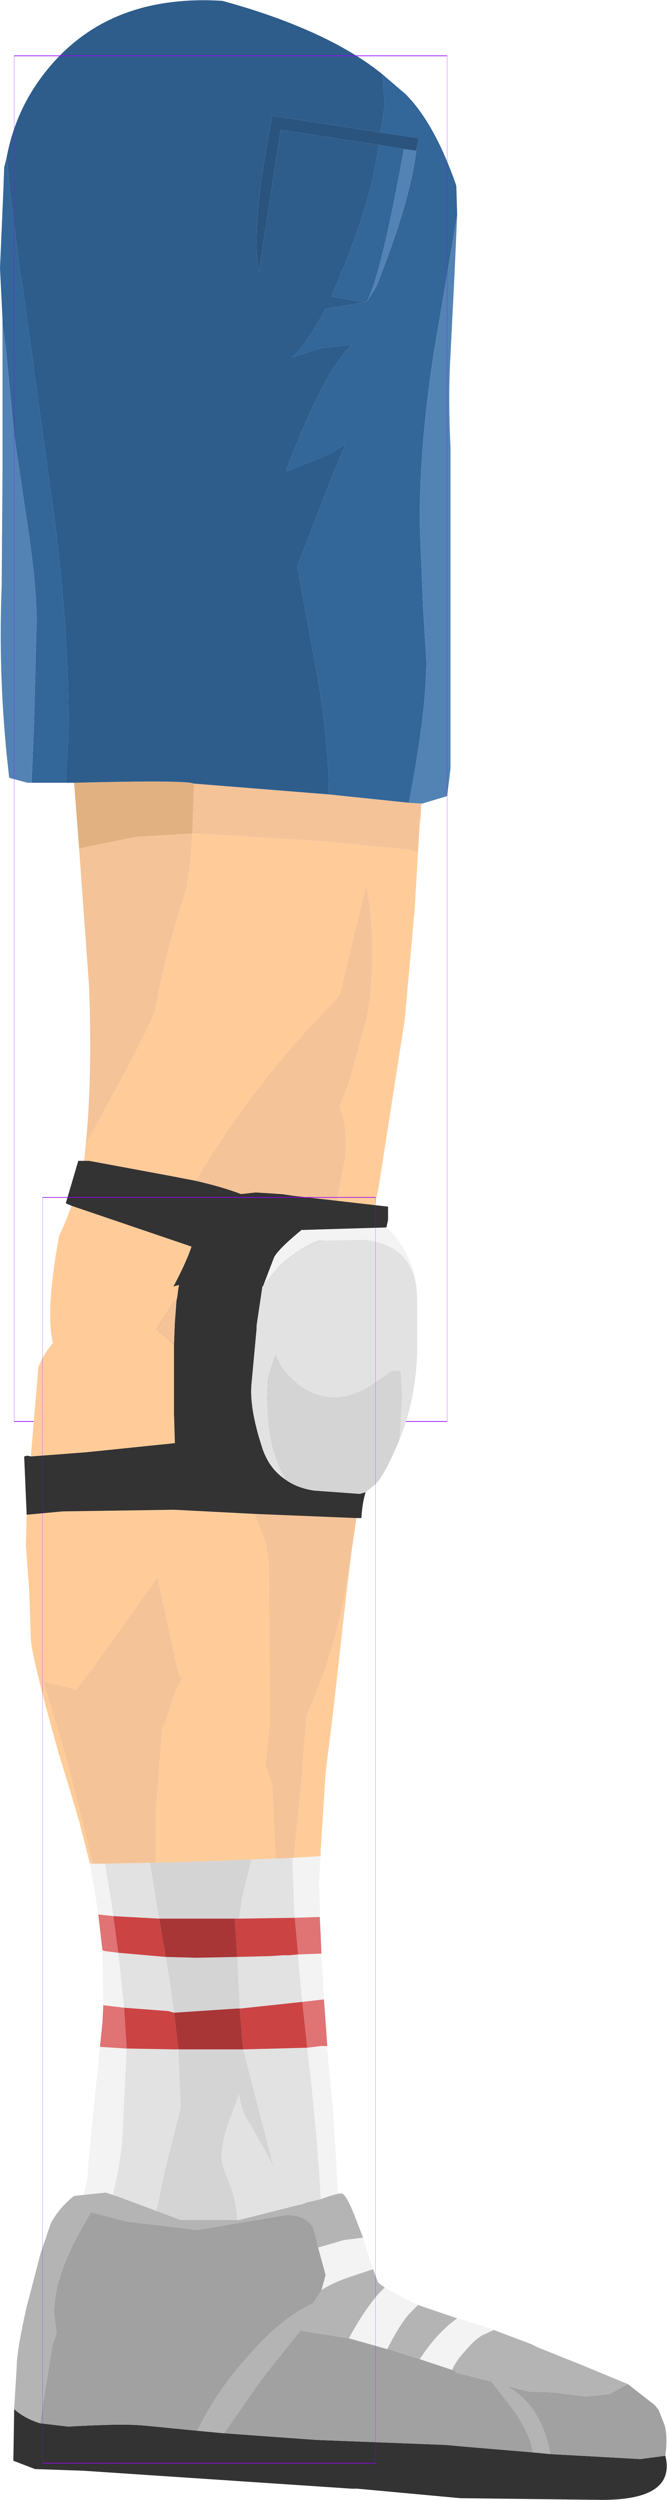 <?xml version="1.0" encoding="UTF-8" standalone="no"?>
<svg xmlns:ffdec="https://www.free-decompiler.com/flash" xmlns:xlink="http://www.w3.org/1999/xlink" ffdec:objectType="frame" height="150.1px" width="40.05px" xmlns="http://www.w3.org/2000/svg">
  <g transform="matrix(1.0, 0.0, 0.0, 1.0, 13.45, 11.2)">
    <use ffdec:characterId="1533" ffdec:characterName="game_fla.upperleg1_726" height="86.15" id="upperLeg1" transform="matrix(1.0, 0.0, 0.0, 1.0, -13.45, -11.2)" width="29.75" xlink:href="#sprite0"/>
    <use ffdec:characterId="1540" height="78.5" id="lowerLegOuter1" transform="matrix(1, 0.0, 0.0, 1.0, -12.699, 60.4)" width="39.3" xlink:href="#sprite2"/>
  </g>
  <defs>
    <g id="sprite0" transform="matrix(1.0, 0.0, 0.0, 1.0, 13.85, 44.35)">
      <use ffdec:characterId="1529" height="85.05" transform="matrix(1.0, 0.0, 0.0, 1.0, -13.85, -44.35)" width="27.45" xlink:href="#shape0"/>
      <use ffdec:characterId="1081" height="100.0" id="shape" transform="matrix(0.26, 0.0, 0.0, 0.82, -13, -40.999)" width="100.0" xlink:href="#sprite1"/>
    </g>
    <g id="shape0" transform="matrix(1.0, 0.0, 0.0, 1.0, 13.85, 44.35)">
      <path d="M-9.4 2.65 Q-3.55 2.5 -2.4 2.65 L-2.2 2.7 -2.3 5.7 -5.7 5.9 -9.1 6.6 -9.4 2.65" fill="#e2b181" fill-rule="evenodd" stroke="none"/>
      <path d="M-2.2 2.7 L5.9 3.35 10.7 3.85 11.45 3.9 11.4 4.75 11.35 5.1 11.25 6.8 10.55 6.65 5.3 6.15 -0.3 5.8 -2.3 5.7 Q-2.4 7.4 -2.65 9.0 -3.85 12.65 -4.35 15.35 L-4.5 16.15 Q-4.55 16.7 -6.6 20.5 L-8.7 24.35 Q-8.3 20.45 -8.5 14.9 L-9.1 6.6 -5.7 5.9 -2.3 5.7 -2.2 2.7 M-2.1 26.55 Q1.2 21.0 5.6 16.4 L6.55 15.4 8.15 8.7 Q8.85 12.7 8.2 16.65 L7.15 20.5 6.55 22.1 6.8 22.9 Q7.0 24.05 6.85 25.3 L6.3 28.15 2.85 27.25 1.95 27.9 1.0 27.5 Q-0.15 27.0 -2.1 26.55" fill="#f4c398" fill-rule="evenodd" stroke="none"/>
      <path d="M11.25 6.8 L11.05 10.25 10.45 16.9 8.9 26.85 Q8.4 29.45 7.55 31.85 L6.55 30.85 5.0 29.5 1.95 27.9 2.85 27.25 6.3 28.15 6.85 25.3 Q7.0 24.05 6.8 22.9 L6.55 22.1 7.15 20.5 8.2 16.65 Q8.85 12.7 8.15 8.7 L6.55 15.4 5.6 16.4 Q1.2 21.0 -2.1 26.55 L-3.65 26.25 -8.5 25.35 -8.8 25.35 -8.7 24.35 -6.6 20.5 Q-4.55 16.7 -4.5 16.15 L-4.35 15.35 Q-3.85 12.65 -2.65 9.0 -2.4 7.4 -2.3 5.7 L-0.3 5.8 5.3 6.15 10.55 6.65 11.25 6.8 M-9.9 37.7 L-10.35 37.1 Q-11.35 35.55 -10.3 29.85 L-10.0 29.2 -9.55 28.05 -2.5 30.45 -2.35 30.5 Q-2.75 31.7 -3.85 33.65 -5.0 35.55 -6.25 36.2 L-9.9 37.7" fill="#ffcc99" fill-rule="evenodd" stroke="none"/>
      <path d="M9.0 -36.4 L9.25 -38.05 9.25 -38.1 9.1 -39.9 10.5 -38.7 Q12.25 -36.95 13.55 -33.2 L13.6 -31.45 12.25 -23.5 Q11.35 -17.9 11.35 -12.95 L11.55 -7.95 11.75 -4.65 Q11.75 -1.6 10.7 3.85 L5.9 3.35 Q5.9 0.55 5.3 -3.25 L4.0 -10.35 6.15 -15.9 6.9 -17.7 Q6.2 -17.15 5.0 -16.7 L3.35 -16.05 3.4 -16.3 Q5.75 -22.35 7.3 -23.65 L5.45 -23.45 3.7 -22.9 Q4.55 -23.7 5.7 -25.8 L8.1 -26.2 6.05 -26.55 6.7 -28.1 Q8.35 -32.15 8.8 -35.05 L8.9 -35.65 10.4 -35.4 Q9.0 -27.65 8.15 -26.2 L8.75 -27.15 Q10.75 -32.15 11.15 -35.3 L11.15 -35.35 11.3 -36.05 9.0 -36.4 M-13.45 -34.9 L-13.25 -32.85 -12.65 -28.05 -12.5 -27.2 -10.9 -15.5 Q-9.65 -6.95 -9.75 -0.2 L-9.9 2.65 -11.95 2.65 -11.8 -1.15 -11.65 -7.05 Q-11.65 -9.2 -12.2 -12.85 L-13.0 -18.25 -13.5 -23.5 -13.7 -24.85 -13.7 -25.2 -13.85 -28.25 -13.65 -32.9 -13.6 -34.3 -13.45 -34.9" fill="#336699" fill-rule="evenodd" stroke="none"/>
      <path d="M11.15 -35.3 Q10.75 -32.15 8.75 -27.15 L8.15 -26.2 Q9.0 -27.65 10.4 -35.4 L11.15 -35.3 M13.6 -31.45 L13.45 -28.05 13.2 -23.05 Q13.05 -20.5 13.2 -17.5 L13.2 1.8 13.0 3.45 11.5 3.9 11.45 3.9 10.7 3.85 Q11.75 -1.6 11.75 -4.65 L11.55 -7.95 11.35 -12.95 Q11.35 -17.9 12.25 -23.5 L13.6 -31.45 M-11.95 2.65 L-12.2 2.65 -13.3 2.35 -13.45 0.95 Q-13.95 -4.1 -13.75 -9.15 L-13.7 -15.9 -13.7 -24.85 -13.5 -23.5 -13.0 -18.25 -12.2 -12.85 Q-11.65 -9.2 -11.65 -7.05 L-11.8 -1.15 -11.95 2.65" fill="#5383b4" fill-rule="evenodd" stroke="none"/>
      <path d="M9.1 -39.9 L9.25 -38.1 9.25 -38.05 9.0 -36.4 2.5 -37.4 Q1.15 -30.5 1.7 -28.05 L3.0 -36.55 8.9 -35.65 8.8 -35.05 Q8.35 -32.15 6.7 -28.1 L6.05 -26.55 8.1 -26.2 5.7 -25.8 Q4.55 -23.7 3.7 -22.9 L5.45 -23.45 7.3 -23.65 Q5.75 -22.35 3.4 -16.3 L3.35 -16.05 5.0 -16.7 Q6.2 -17.15 6.9 -17.7 L6.15 -15.9 4.0 -10.35 5.3 -3.25 Q5.9 0.55 5.9 3.35 L-2.2 2.7 -2.4 2.65 Q-3.55 2.5 -9.4 2.65 L-9.9 2.65 -9.75 -0.2 Q-9.65 -6.95 -10.9 -15.5 L-12.5 -27.2 -12.65 -28.05 -13.25 -32.85 -13.45 -34.9 Q-12.85 -38.15 -10.6 -40.65 -6.95 -44.7 -0.5 -44.3 2.25 -43.55 4.45 -42.6 7.25 -41.4 9.1 -39.9" fill="#2e5d8c" fill-rule="evenodd" stroke="none"/>
      <path d="M8.9 -35.65 L3.0 -36.55 1.7 -28.05 Q1.15 -30.5 2.5 -37.4 L9.0 -36.4 11.3 -36.05 11.15 -35.35 11.15 -35.3 10.4 -35.4 8.9 -35.65" fill="#2a547e" fill-rule="evenodd" stroke="none"/>
      <path d="M7.55 31.85 L8.0 32.65 6.95 34.55 5.6 36.45 5.0 37.4 4.25 38.5 2.3 39.75 Q0.7 40.45 -2.65 40.65 L-3.4 40.7 -3.4 40.65 -3.85 40.6 -3.95 40.55 -5.1 40.35 Q-7.9 39.7 -10.05 37.75 L-9.9 37.7 -6.25 36.2 Q-5.0 35.55 -3.85 33.65 -2.75 31.7 -2.35 30.5 L-2.5 30.45 -9.55 28.05 -9.9 27.9 -9.15 25.35 -8.8 25.35 -8.5 25.35 -3.65 26.25 -2.1 26.55 Q-0.15 27.0 1.0 27.5 L1.95 27.9 5.0 29.5 6.55 30.85 7.55 31.85" fill="#333333" fill-rule="evenodd" stroke="none"/>
    </g>
    <g id="sprite1" transform="matrix(1.0, 0.0, 0.0, 1.0, 50.0, 50.0)">
      <use ffdec:characterId="1080" height="100.0" transform="matrix(1.0, 0.0, 0.0, 1.0, -50.0, -50.0)" width="100.0" xlink:href="#shape1"/>
    </g>
    <g id="shape1" transform="matrix(1.0, 0.0, 0.0, 1.0, 50.0, 50.0)">
      <path d="M50.0 50.0 L-50.0 50.0 -50.0 -50.0 50.0 -50.0 50.0 50.0 Z" fill="none" stroke="#9900ff" stroke-linecap="round" stroke-linejoin="round" stroke-width="0.05"/>
    </g>
    <g id="sprite2" transform="matrix(1.0, 0.0, 0.0, 1.0, 11.4, 3.2)">
      <use ffdec:characterId="1539" ffdec:characterName="game_fla.lowerleg1_728" height="78.5" id="lowerLeg1" transform="matrix(1.0, 0.0, 0.0, 1.0, -11.4, -3.2)" width="39.3" xlink:href="#sprite3"/>
    </g>
    <g id="sprite3" transform="matrix(1.0, 0.0, 0.0, 1.0, 11.8, 38.3)">
      <use ffdec:characterId="1534" height="66.45" transform="matrix(1.0, 0.0, 0.0, 1.0, -11.1, -38.3)" width="23.6" xlink:href="#shape2"/>
      <use ffdec:characterId="1535" height="18.55" transform="matrix(1.0, 0.0, 0.0, 1.0, -11.8, 21.65)" width="39.3" xlink:href="#shape3"/>
      <use ffdec:characterId="1081" height="100.0" id="shape" transform="matrix(0.2, 0.0, 0.0, 0.76, -10, -38.003)" width="100.0" xlink:href="#sprite1"/>
    </g>
    <g id="shape2" transform="matrix(1.0, 0.0, 0.0, 1.0, 11.1, 38.3)">
      <path d="M8.55 -16.7 L8.25 -14.2 7.45 -7.1 7.0 -3.45 6.95 -2.65 6.7 1.25 6.7 1.55 5.1 1.65 5.1 1.45 5.15 0.95 5.5 -2.45 5.85 -6.85 5.85 -6.9 Q7.5 -10.5 8.2 -14.5 L8.55 -16.7 M-7.15 2.0 L-7.8 -0.55 -8.5 -2.9 -9.05 -4.7 Q-10.7 -10.6 -10.7 -11.55 L-10.8 -14.45 -11.0 -17.1 -10.95 -18.95 -8.8 -19.15 -2.1 -19.25 2.75 -19.0 2.8 -18.85 3.45 -17.1 3.6 -15.8 3.65 -6.55 3.4 -3.9 3.8 -2.7 4.0 1.7 2.55 1.75 0.05 1.85 -3.2 1.95 -3.2 0.55 -3.2 -1.2 -2.85 -5.6 -2.8 -6.3 -2.7 -6.3 -2.05 -8.25 -1.6 -9.15 -1.8 -9.25 -3.1 -15.2 -6.2 -10.85 -7.95 -8.45 -9.95 -8.95 -8.7 -4.8 -7.6 -0.55 -7.0 2.0 -7.15 2.0 M-10.7 -22.45 L-10.25 -27.8 Q-9.55 -29.65 -7.3 -30.85 -5.85 -31.7 -4.05 -32.1 L-1.8 -32.75 -1.85 -32.45 -1.9 -32.05 -1.95 -31.8 -2.2 -31.65 -2.2 -31.6 -3.15 -30.1 -2.1 -29.15 -2.1 -26.55 -2.1 -24.95 -2.05 -23.25 -7.4 -22.7 -10.7 -22.45" fill="#ffcc99" fill-rule="evenodd" stroke="none"/>
      <path d="M8.85 -18.75 L8.55 -16.7 8.2 -14.5 Q7.5 -10.5 5.85 -6.9 L5.85 -6.85 5.5 -2.45 5.15 0.95 5.1 1.45 5.1 1.65 5.0 1.65 4.0 1.7 3.8 -2.7 3.4 -3.9 3.65 -6.55 3.6 -15.8 3.45 -17.1 2.8 -18.85 2.75 -19.0 8.85 -18.75 M-1.95 -31.8 L-2.05 -30.45 -2.1 -29.15 -3.15 -30.1 -2.2 -31.6 -2.2 -31.65 -1.95 -31.8 M-7.0 2.0 L-7.6 -0.55 -8.7 -4.8 -9.95 -8.95 -7.95 -8.45 -6.2 -10.85 -3.1 -15.2 -1.8 -9.25 -1.6 -9.15 -2.05 -8.25 -2.7 -6.3 -2.8 -6.3 -2.85 -5.6 -3.2 -1.2 -3.2 0.55 -3.2 1.95 -3.55 1.95 -6.25 2.0 -7.0 2.0" fill="#f4c398" fill-rule="evenodd" stroke="none"/>
      <path d="M10.65 -36.2 L11.15 -35.7 Q12.25 -34.35 12.45 -32.65 12.1 -35.15 9.35 -35.45 L6.55 -35.4 Q5.3 -34.9 4.2 -33.85 L3.25 -32.7 3.9 -34.4 Q4.15 -34.9 5.55 -36.05 L10.65 -36.2 M6.7 1.55 L6.6 3.1 6.65 4.4 6.65 5.2 5.15 5.25 5.1 4.4 5.0 1.65 5.1 1.65 6.7 1.55 M6.75 7.4 L6.75 7.6 6.85 9.05 6.9 10.15 5.6 10.3 5.4 8.2 5.35 7.6 5.35 7.45 6.75 7.4 M7.1 12.95 L7.1 13.2 7.15 13.55 7.15 13.8 7.45 16.8 7.7 21.05 Q7.85 24.1 7.45 24.4 L6.85 24.75 Q6.6 19.0 5.95 13.55 L5.9 13.05 6.7 12.95 7.1 12.95 M-7.1 26.15 Q-8.25 24.35 -7.3 20.9 L-7.2 19.45 -6.55 13.0 -4.95 13.1 -4.95 13.2 -5.2 18.45 Q-5.4 21.4 -7.1 26.15 M-6.35 10.5 L-6.4 7.3 -6.4 7.2 -6.25 7.25 -5.45 7.35 -5.1 10.65 -6.35 10.5 M-6.65 5.05 L-6.75 4.4 -6.95 3.15 -7.15 2.0 -7.0 2.0 -6.25 2.0 -5.85 4.4 -5.75 5.15 -6.65 5.05" fill="#f3f3f3" fill-rule="evenodd" stroke="none"/>
      <path d="M11.45 -23.5 Q10.5 -21.2 9.95 -20.75 L9.4 -20.3 9.05 -20.2 6.3 -20.4 Q5.3 -20.55 4.6 -21.05 3.5 -22.9 3.5 -25.65 L3.55 -27.15 3.9 -28.25 4.0 -28.5 Q4.4 -27.45 5.4 -26.75 6.45 -26.0 7.55 -26.0 8.4 -26.0 9.45 -26.55 L11.0 -27.6 11.5 -27.6 11.6 -26.15 11.45 -23.5 M-3.55 1.95 L-3.2 1.95 0.05 1.85 2.55 1.75 1.95 4.2 1.95 4.4 1.8 5.3 1.6 5.3 1.55 5.3 -3.0 5.3 -3.15 4.4 -3.55 1.95 M-2.1 10.95 L-2.35 9.15 -2.6 7.6 -0.75 7.65 1.7 7.6 1.85 10.7 1.65 10.7 -2.1 10.95 M2.05 13.15 L2.35 14.3 3.9 20.3 3.65 19.75 2.45 17.6 Q2.0 17.05 1.8 15.85 L1.4 16.95 Q0.75 18.55 0.75 19.65 0.75 20.1 1.25 21.25 1.7 22.4 1.7 23.7 1.7 25.0 0.8 26.1 -0.2 27.35 -1.65 27.35 -3.6 27.35 -3.6 25.0 L-2.65 20.4 -1.7 16.65 -1.85 13.15 2.05 13.15" fill="#d4d4d4" fill-rule="evenodd" stroke="none"/>
      <path d="M12.45 -32.65 L12.5 -31.85 12.5 -28.65 Q12.4 -25.85 11.45 -23.5 L11.6 -26.15 11.5 -27.6 11.0 -27.6 9.45 -26.55 Q8.4 -26.0 7.55 -26.0 6.45 -26.0 5.4 -26.75 4.4 -27.45 4.0 -28.5 L3.9 -28.25 3.55 -27.15 3.5 -25.65 Q3.5 -22.9 4.6 -21.05 3.55 -21.75 3.15 -23.1 2.4 -25.45 2.55 -26.85 L2.85 -30.1 2.85 -30.3 3.2 -32.65 3.25 -32.7 4.2 -33.85 Q5.3 -34.9 6.55 -35.4 L9.35 -35.45 Q12.1 -35.15 12.45 -32.65 M6.85 24.75 Q3.7 28.15 -2.2 28.15 L-3.55 28.05 Q-6.1 27.7 -7.1 26.15 -5.4 21.4 -5.2 18.45 L-4.95 13.2 -4.95 13.1 -2.15 13.15 -1.85 13.15 -1.7 16.65 -2.65 20.4 -3.6 25.0 Q-3.6 27.35 -1.65 27.35 -0.2 27.35 0.8 26.1 1.7 25.0 1.7 23.7 1.7 22.4 1.25 21.25 0.75 20.1 0.75 19.65 0.75 18.55 1.4 16.95 L1.8 15.85 Q2.0 17.05 2.45 17.6 L3.65 19.75 3.9 20.3 2.35 14.3 2.05 13.15 4.1 13.1 5.9 13.05 5.95 13.55 Q6.6 19.0 6.85 24.75 M4.0 1.7 L5.0 1.65 5.1 4.4 5.15 5.25 1.8 5.3 1.95 4.4 1.95 4.2 2.55 1.75 4.0 1.7 M-6.25 2.0 L-3.55 1.95 -3.15 4.4 -3.0 5.3 -5.75 5.15 -5.85 4.4 -6.25 2.0 M-5.45 7.35 L-2.6 7.6 -2.35 9.15 -2.1 10.95 -2.45 10.85 -5.1 10.65 -5.45 7.35 M1.85 10.7 L1.7 7.6 3.7 7.55 4.45 7.5 4.8 7.5 5.35 7.45 5.35 7.6 5.4 8.2 5.6 10.3 1.85 10.7" fill="#e2e2e2" fill-rule="evenodd" stroke="none"/>
      <path d="M6.65 5.2 L6.7 6.2 6.75 7.4 5.35 7.45 5.15 5.25 6.65 5.2 M6.9 10.15 L7.0 11.5 7.1 12.95 6.7 12.95 5.9 13.05 5.6 10.3 6.9 10.15 M-6.55 13.0 L-6.4 11.55 -6.35 10.5 -5.1 10.65 -4.95 13.1 -6.55 13.0 M-6.4 7.2 L-6.65 5.05 -5.75 5.15 -5.45 7.35 -6.25 7.25 -6.4 7.2" fill="#e07373" fill-rule="evenodd" stroke="none"/>
      <path d="M1.55 5.3 L1.6 5.3 1.8 5.3 5.15 5.25 5.35 7.45 4.8 7.5 4.45 7.5 3.7 7.55 1.7 7.6 1.55 5.3 M-5.75 5.15 L-3.0 5.3 -2.6 7.6 -5.45 7.35 -5.75 5.15 M-5.1 10.65 L-2.45 10.85 -2.1 10.95 -1.85 13.15 -2.15 13.15 -4.95 13.1 -5.1 10.65 M1.85 10.7 L5.6 10.3 5.9 13.05 4.1 13.1 2.05 13.15 1.85 10.7" fill="#cc4343" fill-rule="evenodd" stroke="none"/>
      <path d="M-3.0 5.3 L1.55 5.3 1.7 7.6 -0.75 7.65 -2.6 7.6 -3.0 5.3 M2.05 13.15 L-1.85 13.15 -2.1 10.95 1.65 10.7 1.85 10.7 2.05 13.15" fill="#a83636" fill-rule="evenodd" stroke="none"/>
      <path d="M-1.8 -32.75 Q-1.7 -33.7 -1.0 -34.95 L-0.25 -36.2 0.1 -36.8 0.85 -37.65 1.9 -38.2 2.8 -38.3 4.4 -38.2 5.05 -38.1 10.75 -37.45 10.75 -36.65 10.65 -36.2 5.55 -36.05 Q4.15 -34.9 3.9 -34.4 L3.25 -32.7 3.2 -32.65 2.85 -30.3 2.85 -30.1 2.55 -26.85 Q2.4 -25.45 3.15 -23.1 3.55 -21.75 4.6 -21.05 5.3 -20.55 6.3 -20.4 L9.05 -20.2 9.4 -20.3 Q9.2 -19.65 9.15 -18.75 L8.85 -18.75 2.75 -19.0 -2.1 -19.25 -8.8 -19.15 -10.95 -18.95 -11.1 -22.45 -10.9 -22.5 -10.7 -22.45 -7.4 -22.7 -2.05 -23.25 -2.1 -24.95 -2.1 -26.55 -2.1 -29.15 -2.05 -30.45 -1.95 -31.8 -1.9 -32.05 -1.85 -32.45 -1.8 -32.75" fill="#333333" fill-rule="evenodd" stroke="none"/>
    </g>
    <g id="shape3" transform="matrix(1.0, 0.0, 0.0, 1.0, 11.8, -21.65)">
      <path d="M-11.7 34.75 Q-11.1 35.3 -10.15 35.6 L-8.45 35.8 Q-5.05 35.6 -3.75 35.75 L-0.7 36.05 0.9 36.2 6.45 36.6 14.2 36.9 15.3 37.0 19.45 37.35 20.5 37.45 25.9 37.75 27.4 37.55 Q28.05 40.2 23.6 40.2 L15.1 40.1 8.6 39.5 8.9 39.55 -7.55 38.45 -10.45 38.35 -11.75 37.85 -11.7 34.75" fill="#333333" fill-rule="evenodd" stroke="none"/>
      <path d="M6.55 25.05 L8.1 24.6 9.25 24.45 9.55 25.45 9.85 26.35 8.5 26.8 Q7.45 27.15 6.75 27.6 L7.0 26.7 6.55 25.05 M17.1 30.0 L16.55 30.25 Q16.05 30.45 15.3 31.35 14.8 31.9 14.6 32.4 L13.25 31.95 12.65 31.75 Q13.7 30.15 14.9 29.3 L15.4 29.45 16.9 29.9 17.0 29.95 17.1 30.0 M8.4 30.5 Q9.25 28.9 10.2 27.8 L10.55 27.45 12.2 28.35 12.55 28.5 12.0 29.05 Q11.4 29.75 10.7 31.15 L8.4 30.5" fill="#f3f3f3" fill-rule="evenodd" stroke="none"/>
      <path d="M6.55 25.05 L6.4 24.4 6.25 23.85 Q5.8 23.1 4.65 23.1 L-0.7 24.0 -4.9 23.5 -7.05 22.95 -7.1 22.95 -7.95 24.45 Q-9.3 27.05 -9.3 28.95 L-9.15 30.2 -9.4 30.9 -10.15 35.6 Q-11.1 35.3 -11.7 34.75 L-11.7 34.7 -11.55 32.25 Q-11.55 31.25 -10.95 28.6 L-10.1 25.35 -9.5 23.6 Q-9.0 22.65 -8.1 21.95 L-6.2 21.75 -5.45 22.0 -1.7 23.4 1.8 23.4 5.35 22.5 5.6 22.45 5.85 22.35 6.7 22.15 Q7.65 21.8 7.95 21.8 8.25 21.8 8.9 23.55 L9.25 24.45 8.1 24.6 6.55 25.05 M-0.7 36.05 Q0.35 33.85 2.1 31.85 L2.15 31.8 Q4.25 29.3 6.25 28.4 L6.75 27.6 Q7.45 27.15 8.5 26.8 L9.85 26.35 10.15 27.15 10.55 27.45 10.2 27.8 Q9.25 28.9 8.4 30.5 L5.55 30.05 5.6 29.9 3.4 32.65 3.1 33.05 0.9 36.2 -0.7 36.05 M14.6 32.4 Q14.8 31.9 15.3 31.35 16.05 30.45 16.55 30.25 L17.1 30.0 19.35 30.85 19.55 30.95 19.75 31.05 22.25 32.05 25.15 33.25 24.05 33.85 22.65 34.0 20.7 33.75 19.2 33.7 17.85 33.35 Q18.85 33.9 19.5 34.85 20.2 35.9 20.5 37.45 L19.45 37.35 Q19.3 36.35 18.45 35.05 L18.35 34.9 16.95 33.1 14.8 32.55 14.8 32.45 14.6 32.4 M14.9 29.3 Q13.7 30.15 12.65 31.75 L10.75 31.15 10.7 31.15 Q11.4 29.75 12.0 29.05 L12.55 28.5 14.9 29.3" fill="#b4b4b4" fill-rule="evenodd" stroke="none"/>
      <path d="M-10.15 35.6 L-9.4 30.9 -9.15 30.2 -9.3 28.95 Q-9.3 27.05 -7.95 24.45 L-7.1 22.95 -7.05 22.95 -4.9 23.5 -0.7 24.0 4.65 23.1 Q5.8 23.1 6.25 23.85 L6.4 24.4 6.55 25.05 7.0 26.7 6.75 27.6 6.25 28.4 Q4.25 29.3 2.15 31.8 L2.1 31.85 Q0.35 33.85 -0.7 36.05 L-3.75 35.75 Q-5.05 35.6 -8.45 35.8 L-10.15 35.6 M14.6 32.4 L14.8 32.45 14.8 32.55 16.95 33.1 18.35 34.9 18.45 35.05 Q19.3 36.35 19.45 37.35 L15.3 37.0 14.2 36.9 6.45 36.6 0.9 36.2 3.1 33.05 3.4 32.65 5.6 29.9 5.55 30.05 8.4 30.5 10.7 31.15 10.75 31.15 12.65 31.75 13.25 31.95 14.6 32.4 M20.5 37.45 Q20.2 35.9 19.5 34.85 18.85 33.9 17.85 33.35 L19.2 33.7 20.7 33.75 22.65 34.0 24.05 33.85 25.15 33.25 26.75 34.5 27.0 34.8 27.35 35.7 Q27.55 36.4 27.4 37.55 L25.9 37.75 20.5 37.45" fill="#a1a1a1" fill-rule="evenodd" stroke="none"/>
    </g>
  </defs>
</svg>

